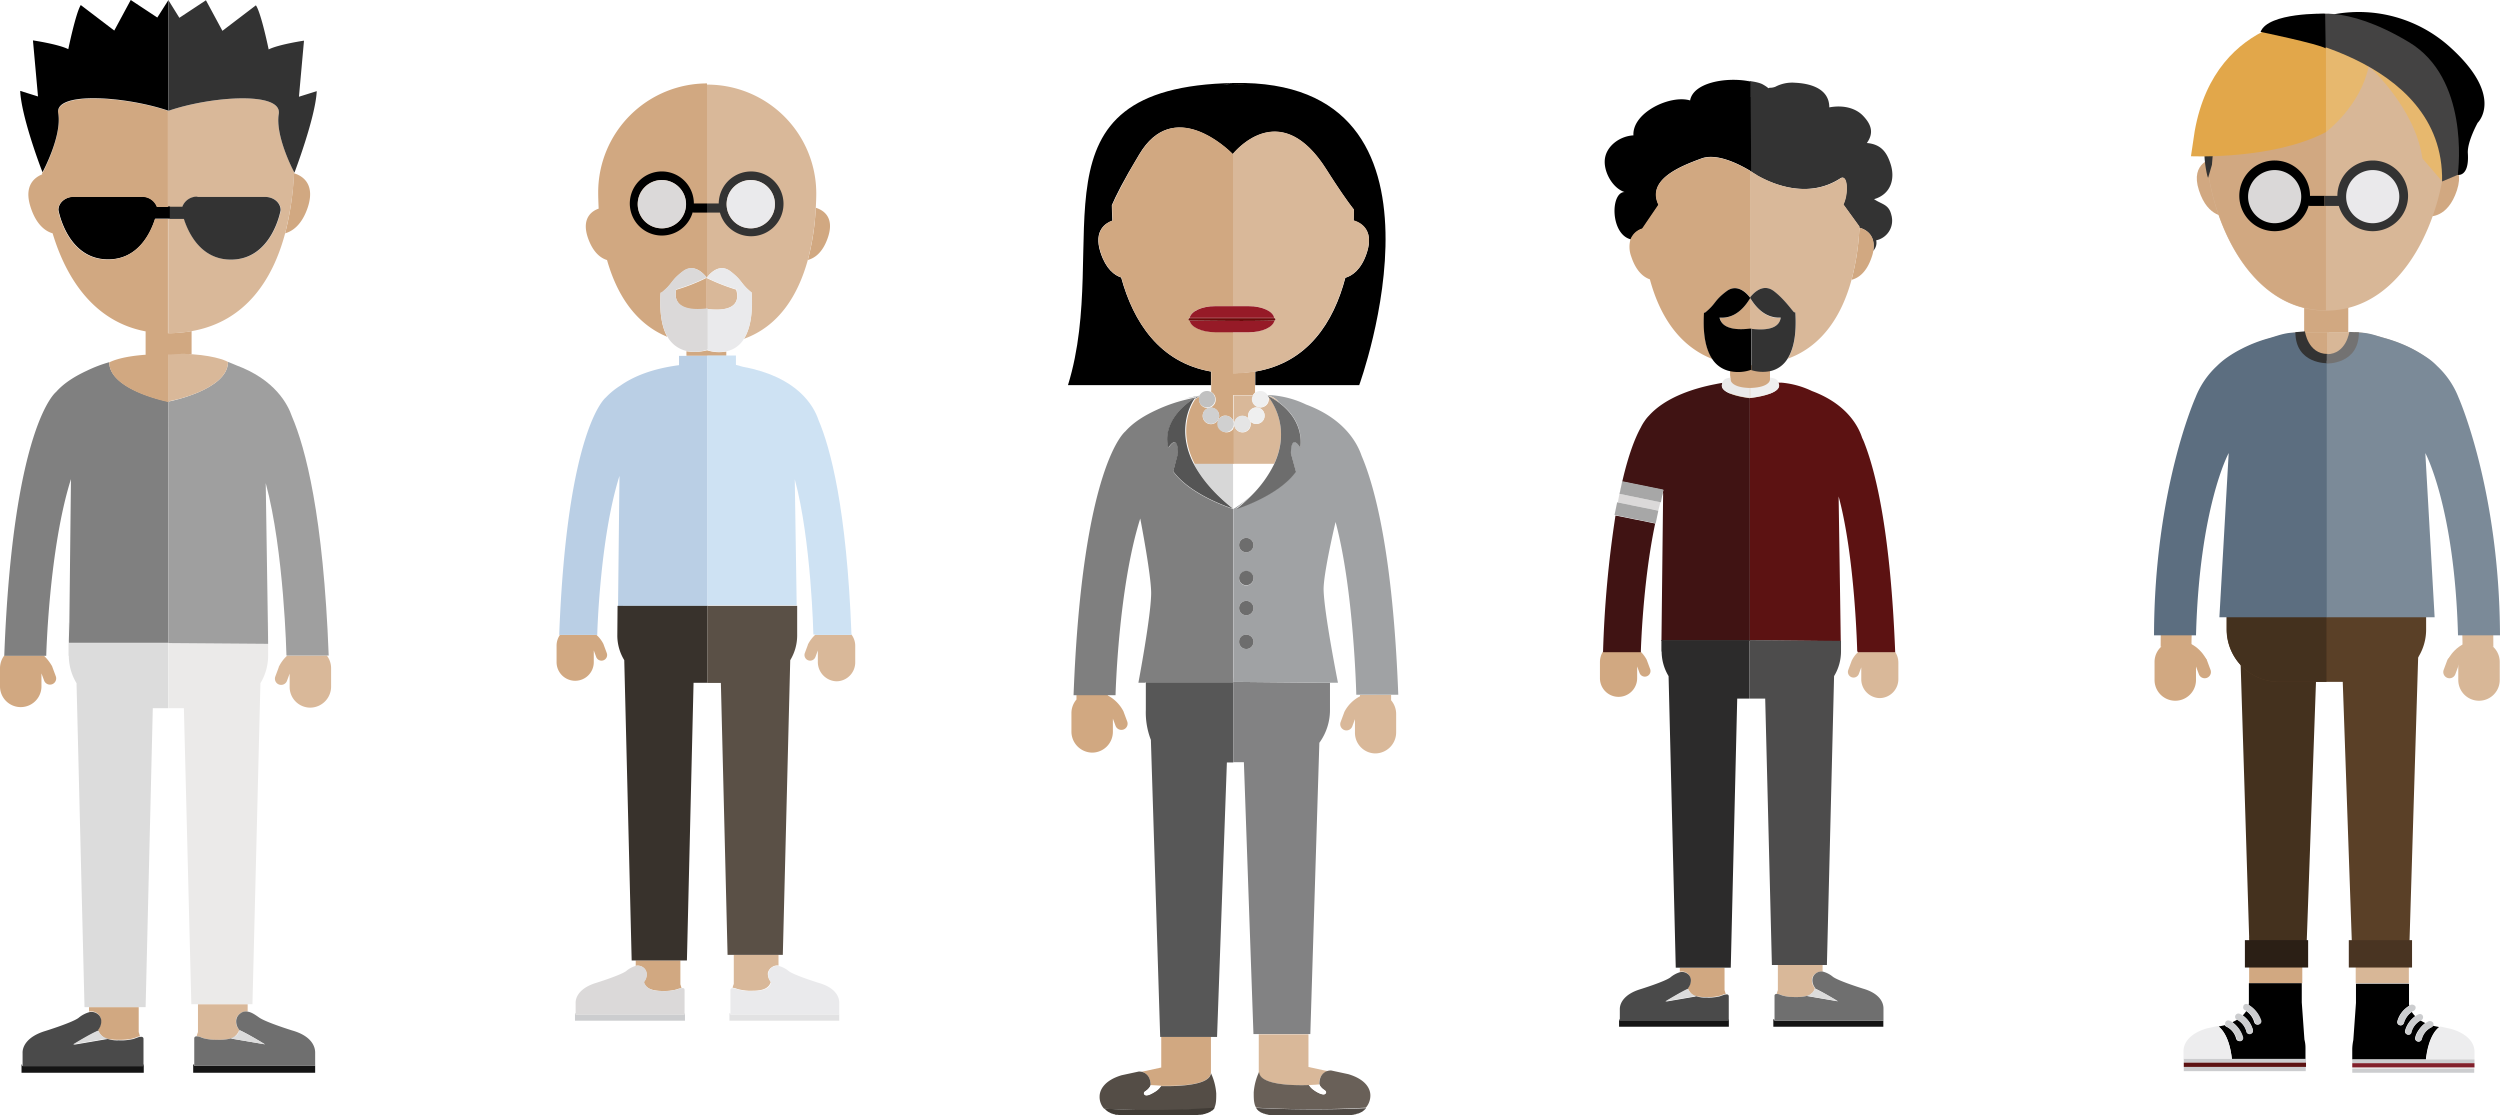 <svg xmlns="http://www.w3.org/2000/svg" viewBox="0 0 940.8 419.63"><defs><style>.cls-1{fill:#d1a881;}.cls-2{fill:#d9b899;}.cls-3{fill:#141414;}.cls-4{fill:#6f6f6f;}.cls-5{fill:#4a4a4a;}.cls-6{fill:#ebeae9;}.cls-7{fill:#dcdcdc;}.cls-8{fill:gray;}.cls-9{fill:#9f9f9f;}.cls-10{fill:#333;}.cls-11{fill:#696058;}.cls-12{fill:#4f4944;}.cls-13{fill:#fff;}.cls-14{fill:#544d46;}.cls-15{fill:#413c36;}.cls-16{fill:#575757;}.cls-17{fill:#828283;}.cls-18{fill:#7f7f7f;}.cls-19{fill:#a0a2a4;}.cls-20{fill:#961a27;}.cls-21{fill:#6b0a0a;}.cls-22{fill:#d7d7d7;}.cls-23{fill:#e5e5e5;}.cls-24{fill:#d0d0d0;}.cls-25{fill:#efefef;}.cls-26{fill:#c1c1c1;}.cls-27{fill:#555;}.cls-28{fill:#6d6d6d;}.cls-29{fill:#d8b797;}.cls-30{fill:#44311e;}.cls-31{fill:#5a4027;}.cls-32{fill:#2b1f15;}.cls-33{fill:#493422;}.cls-34{fill:#dad8d8;}.cls-35{fill:#eae9eb;}.cls-36{fill:#323232;}.cls-37{fill:#e7b86e;}.cls-38{fill:#e2a74a;}.cls-39{fill:#444343;}.cls-40{fill:#5c6e80;}.cls-41{fill:#7b8a98;}.cls-42{fill:#737272;}.cls-43{fill:#ededee;}.cls-44{fill:#cccdcf;}.cls-45{fill:#5c1212;}.cls-46{fill:#81202b;}.cls-47{fill:#eaeaec;}.cls-48{fill:#dbd9d9;}.cls-49{fill:#bacfe5;}.cls-50{fill:#cee2f3;}.cls-51{fill:#5a5046;}.cls-52{fill:#38322c;}.cls-53{fill:#e2e2e3;}.cls-54{fill:#401313;}.cls-55{fill:#eaeaea;}.cls-56{fill:#a7a7a7;}.cls-57{fill:#4d4c4c;}.cls-58{fill:#2c2b2b;}</style></defs><title>Asset 2</title><g id="Layer_2" data-name="Layer 2"><g id="Layer_1-2" data-name="Layer 1"><g id="Layer_2-2" data-name="Layer 2"><g id="Layer_1-2-2" data-name="Layer 1-2"><g id="Icons"><path class="cls-1" d="M36.9,387.8a6,6,0,0,0,1.6,2.2c1.7,1.2,4.1,1.3,6,1.3,1,0,2.1,0,3.1-.1a19.38,19.38,0,0,0,2.4-.4,12.7,12.7,0,0,0,1.7-.6,3.78,3.78,0,0,1,1-.2c-.2-.5-.3-1.1-.5-1.6V379H33.5v1.7a3.72,3.72,0,0,1,3,.6,3.55,3.55,0,0,1,1.5,2.4,4.56,4.56,0,0,1-1.1,3.6Z"/><path class="cls-2" d="M90.4,381.4a3.73,3.73,0,0,1,2.8-.7v-2.8H74.5v10.5A9.89,9.89,0,0,0,74,390a4.43,4.43,0,0,1,1.2.2c.6.2,1.1.4,1.7.6a19.38,19.38,0,0,0,2.4.4,16.08,16.08,0,0,0,3.1.1c2.2,0,5.1-.2,6.7-2,.2-.3,1.1-1.5.8-1.9a5,5,0,0,1-1.1-3.6A3.84,3.84,0,0,1,90.4,381.4Z"/><polygon class="cls-3" points="72.7 400.6 72.7 403.7 118.6 403.7 118.6 400.6 118.6 400.6 118.6 401.1 73.1 401.1 73.1 400.6 72.7 400.6"/><path class="cls-4" d="M82.4,391.3c-1,0-2.1,0-3.1-.1a19.38,19.38,0,0,1-2.4-.4,12.7,12.7,0,0,1-1.7-.6A4.43,4.43,0,0,0,74,390c-.5,0-.9.2-.9.8v10.3h45.5v-5c0-2.5-1.6-6.3-8.6-8.3,0,0-10-3.1-12.5-4.9-1.3-.9-2.8-2-4.3-2.2a3.34,3.34,0,0,0-2.8.7,3.74,3.74,0,0,0-1.5,2.5,5,5,0,0,0,1.1,3.6c.3.4-.6,1.6-.8,1.9C87.5,391.1,84.6,391.3,82.4,391.3Zm7.8-3.6c2.6,1.1,9.5,5.3,9.5,5.3l-12.9-2.2C89.3,390.4,90.2,387.7,90.2,387.7Z"/><polygon class="cls-3" points="8.1 400.6 8.1 403.7 54.1 403.7 54.1 400.6 53.9 400.6 53.9 401.1 8.3 401.1 8.3 400.6 8.1 400.6"/><path class="cls-5" d="M37,387.5a5,5,0,0,0,1.1-3.6,3.35,3.35,0,0,0-1.5-2.4,3.72,3.72,0,0,0-3-.6,10.88,10.88,0,0,0-4.1,2.2C27,384.9,17,388,17,388c-6.9,2.1-8.6,5.9-8.5,8.3v5H54V391c0-.7-.5-.9-1.1-.8a2.66,2.66,0,0,0-1,.2c-.6.2-1.1.4-1.7.6a19.38,19.38,0,0,1-2.4.4,16.08,16.08,0,0,1-3.1.1,11.47,11.47,0,0,1-6-1.3,3.77,3.77,0,0,0,1.8.8l-12.9,2.2a105,105,0,0,1,9.5-5.3h0C36.9,387.6,36.9,387.5,37,387.5Z"/><path class="cls-6" d="M63.4,266.5h5.8L72,377.9H95l3-120.8a19.91,19.91,0,0,0,2.9-10.3V234.3h-.1l.1,8L63.4,242Z"/><polygon class="cls-7" points="26 234.3 25.9 234.3 25.9 241 26 234.3"/><path class="cls-7" d="M25.9,246.8a19.93,19.93,0,0,0,2.9,10.3l3,121.9h23l2.7-112.5h5.8V242H25.8v4.8Z"/><path class="cls-1" d="M16.5,246.7H1.6A7.92,7.92,0,0,0,0,251.5v6.8a7.8,7.8,0,0,0,15.6,0h0v-4.9l1,2.7a2.34,2.34,0,1,0,4.4-1.6h0L19.7,251c0-.1-.1-.2-.1-.3h0A18.8,18.8,0,0,0,16.5,246.7Z"/><path class="cls-2" d="M116.8,266.3a7.92,7.92,0,0,0,7.8-8v-6.8a7.92,7.92,0,0,0-1.6-4.8H108.1a13.84,13.84,0,0,0-3.1,4.1h0a.37.37,0,0,0-.1.3l-1.3,3.5a2.34,2.34,0,1,0,4.4,1.6h0l1-2.7v4.9a7.77,7.77,0,0,0,7.64,7.9Z"/><path class="cls-1" d="M107.3,87.8c2.5-.7,6.3-2.9,8.6-10,3-9.5-3.2-12-5.3-12.6A108.54,108.54,0,0,1,107.3,87.8Z"/><path class="cls-2" d="M87,97.7c-11.3,0-16-9.9-17.7-15.3h-6v43a50.18,50.18,0,0,0,8.9-.8c20.3-3.6,30.5-19.5,35.1-36.8a115,115,0,0,0,3.4-22.6v-.4c-.9-1.8-7.1-14-5.8-21.9,1.4-8.6-25.4-6.7-41.5-1.2v-.1l-.1.1h-.1V77.9h5.4a5.77,5.77,0,0,1,5.7-3.8H99.8c3.3,0,5.9,2.3,5.9,5C105.7,79.1,102.5,97.7,87,97.7Z"/><path class="cls-8" d="M25.9,241v.9H63.4V161h0v-9.9c-.1,0-22.2-4.3-22.3-14.8a51.35,51.35,0,0,0-8.4,3.2c-4.3,2-8.5,4.5-11.6,8h0S4.9,159.9,1.6,246.8H17.4s1-40.2,9.3-66.5l-.6,54.1Z"/><path class="cls-9" d="M108.1,246.7h15.6c-2-52.9-8.8-78.2-13.8-89.9-1.6-4.7-6.4-13.9-20.9-19.3-1.1-.5-2.2-.9-3.2-1.3,0,10.6-22.3,14.9-22.3,14.9h-.1V161h0v81h0l37.5.3-.1-8-.8-52.5c6.9,25.4,7.8,64.9,7.8,64.9Z"/><path d="M53.4,74H27.9c-3.3,0-5.9,2.3-5.9,5,0,0,3.2,18.6,18.7,18.6,11.3,0,16-9.9,17.7-15.3H64V77.7H59.1A5.91,5.91,0,0,0,53.4,74Z"/><path class="cls-10" d="M74.3,74a5.86,5.86,0,0,0-5.7,3.8H63.9v4.6h5.3c1.7,5.3,6.4,15.3,17.7,15.3,15.5,0,18.7-18.6,18.7-18.6,0-2.8-2.6-5-5.9-5H74.3Z"/><path class="cls-2" d="M85.8,136.2h0s-3.6-2.2-13.6-2.9c-2.3-.2-4.9-.2-7.9-.2h-.8V151h0C63.4,151.1,85.8,146.9,85.8,136.2Z"/><path class="cls-1" d="M72.1,133.3v-8.7a50.18,50.18,0,0,1-8.9.8h0v-43H58.3c-1.7,5.3-6.4,15.3-17.7,15.3-15.5,0-18.7-18.6-18.7-18.6,0-2.8,2.6-5,5.9-5H53.3A5.86,5.86,0,0,1,59,77.9h4.2V41.7c-16-5.4-42.8-7.3-41.3,1.2S16,65.1,16,65.1a4.34,4.34,0,0,1-.2-.5,3.74,3.74,0,0,0,.1,1c-2.5,1-7.1,3.9-4.4,12.3,2.2,6.9,5.8,9.2,8.3,9.9,5.2,17.3,15.8,33.3,35,36.9v8.8c-10.1.7-13.7,2.9-13.7,2.9v.1c.2,10.5,22.3,14.8,22.3,14.8h.1V133.4h.8A52.07,52.07,0,0,1,72.1,133.3Z"/><path d="M63.2,41.6h.1l.1-.1V0L59.2,6.6,49.2,0,43,11.5,30.4,1.9c-1.9,3-4.7,16.6-4.7,16.6-3.8-1.9-13.3-3.3-13.3-3.3l1.9,21.1L7.6,34.2C8,43.3,14.5,61,15.8,64.3a4.34,4.34,0,0,0,.2.5s7.4-13.6,5.9-22.2C20.5,34.3,47.2,36.2,63.2,41.6Z"/><path class="cls-10" d="M110.7,64.8a.3.3,0,0,1,.1.2s7.9-20.7,8.4-30.7l-6.7,2.1,1.9-21.1s-9.5,1.4-13.3,3.3c0,0-2.8-13.7-4.8-16.6L83.7,11.6,77.5.1l-10,6.6L63.4.1V41.7c16-5.5,42.9-7.4,41.5,1.2C103.6,50.7,109.7,63,110.7,64.8Z"/><path class="cls-7" d="M27.5,393l12.9-2.2a5,5,0,0,1-1.8-.8,6,6,0,0,1-1.6-2.2h0C34.3,388.8,27.5,393,27.5,393Z"/><path class="cls-7" d="M86.8,390.8,99.7,393a105,105,0,0,0-9.5-5.3S89.3,390.4,86.8,390.8Z"/><path class="cls-1" d="M416.2,261.43H405.1v1.8a7.92,7.92,0,0,0-1.9,5.2v6.8a7.92,7.92,0,0,0,7.8,8,7.84,7.84,0,0,0,7.8-7.86v-4.94l1,2.7a2.34,2.34,0,1,0,4.4-1.6h0l-1.3-3.5c0-.1-.1-.2-.1-.3a14.11,14.11,0,0,0-5.9-6v-.3Z"/><path class="cls-2" d="M517.6,283.53a7.92,7.92,0,0,0,7.8-8v-6.8a7.92,7.92,0,0,0-1.9-5.2v-2H511.8v.5a13.61,13.61,0,0,0-5.9,5.9h0c0,.1-.1.2-.1.3l-1.3,3.5a2.34,2.34,0,1,0,4.4,1.6l1-2.7v4.9a7.76,7.76,0,0,0,7.54,8Z"/><path class="cls-2" d="M473.7,389.23v14.3a2,2,0,0,0,.3,1c1.8,3.7,12.5,4,18.4,3.9l4-.2c0-3.7,2.1-4.8,3.4-5.1l-7.4-1.6v-12.3Z"/><path class="cls-11" d="M497,411.63a9.15,9.15,0,0,1-2.4-1.3c-.49-.38-1-.78-1.4-1.2-.1-.1-.6-.8-.7-.8-6,.2-16.7-.1-18.4-3.9-.1-.3-.2-.6-.3-1a21.87,21.87,0,0,0-2,7.7c0,2.2,0,4.2.9,5.7a360.15,360.15,0,0,0,41.3,0,7,7,0,0,0,1.7-4.6c0-2.4-1.6-6-8.3-8l-6.5-1.4a6.64,6.64,0,0,0-1,.1c-1.3.3-3.4,1.4-3.4,5.1a3.36,3.36,0,0,1,.3.6,5.63,5.63,0,0,0,1.5,1.5c.3.2.9.6.7,1.1C498.7,412.13,497.6,411.83,497,411.63Z"/><path class="cls-12" d="M472.7,416.93c.1.2.3.4.4.6h0l.5.5h0c.2.1.4.3.6.4a.09.09,0,0,1,.1.1,4.76,4.76,0,0,0,.7.3c.1,0,.1,0,.2.1a1.94,1.94,0,0,0,.7.2.3.3,0,0,1,.2.1c.3.1.5.1.8.2a.34.34,0,0,1,.3.1c.3,0,.6.1,1,.1h30.3c.2,0,.4-.1.7-.1a.41.41,0,0,0,.3-.1c.2,0,.4-.1.7-.1.1,0,.1,0,.2-.1s.47-.12.7-.2h.1c.3-.1.6-.3.9-.4.1-.1.2-.1.4-.2a1.38,1.38,0,0,0,.4-.3c.1-.1.3-.2.4-.3l.3-.3c.1-.1.3-.2.4-.4l.1-.1h0Q493.42,418,472.7,416.93Z"/><path class="cls-13" d="M496.8,408.73l-.3-.6-4,.2c.1,0,.6.7.7.8a5.37,5.37,0,0,0,1.4,1.2,14.64,14.64,0,0,0,2.4,1.3c.6.2,1.7.5,2-.4.2-.5-.4-.8-.7-1.1A4,4,0,0,1,496.8,408.73Z"/><path class="cls-1" d="M429.6,403.33c1.3.3,3.4,1.4,3.4,5.1l4,.2c6,.1,16.7-.1,18.4-3.9.1-.3.2-.6.3-1v-13.6H437v11.6Z"/><path class="cls-14" d="M431.2,410.53a5.36,5.36,0,0,0,1.5-1.5l.3-.6c0-3.7-2.1-4.8-3.4-5.1a6.64,6.64,0,0,0-1-.1l-6.5,1.4c-6.7,2-8.3,5.7-8.3,8a6.57,6.57,0,0,0,1.7,4.6,360.15,360.15,0,0,0,41.3,0c.9-1.5.9-3.5.9-5.7a21.87,21.87,0,0,0-2-7.7,2,2,0,0,1-.3,1c-1.8,3.7-12.5,4-18.4,3.9-.1,0-.6.7-.7.8a5.37,5.37,0,0,1-1.4,1.2,19.84,19.84,0,0,1-2.4,1.3c-.6.2-1.7.5-2-.4C430.4,411,430.9,410.73,431.2,410.53Z"/><path class="cls-15" d="M415.6,417.13h0c.2.2.3.4.5.5l.3.3c.1.1.3.2.4.3a2.19,2.19,0,0,0,.5.3l.4.2a3.64,3.64,0,0,0,.9.4h.1a1.94,1.94,0,0,0,.7.2c.1,0,.1,0,.2.1a1.51,1.51,0,0,0,.7.1h.3c.2,0,.4.1.7.1h28.4a8.41,8.41,0,0,0,1.5-.1h.3c.3,0,.7-.1,1-.1a.41.41,0,0,0,.3-.1c.3-.1.6-.1.8-.2s.2,0,.2-.1c.24-.06.47-.12.7-.2s.1,0,.2-.1a4.88,4.88,0,0,1,.7-.3.1.1,0,0,0,.1-.1c.2-.1.4-.3.6-.4h.1c.2-.2.4-.3.5-.5h0a2.17,2.17,0,0,0,.4-.6h0C433.4,418.53,416,417.23,415.6,417.13Z"/><path class="cls-13" d="M431.2,410.53c-.3.2-.9.6-.7,1,.3.9,1.4.6,2,.4a11.36,11.36,0,0,0,2.4-1.3,18,18,0,0,0,1.4-1.2c.1-.1.6-.8.7-.8l-4-.2a3.36,3.36,0,0,0-.3.6A5.36,5.36,0,0,1,431.2,410.53Z"/><path class="cls-16" d="M433.1,278.43l3.5,111.8H458l3.7-103.3h2.4v-30.2H431.2v10.4A28.52,28.52,0,0,0,433.1,278.43Z"/><path class="cls-17" d="M464.1,254.63v2h0v30.2h4l3.6,102.3h21.4l3.4-109.6a21,21,0,0,0,4-12.5v-10.1h-3.3l-30.1-.3h-2.9l-.1-2Z"/><path class="cls-18" d="M451.3,149.23h0a4.86,4.86,0,0,0-1.2.2s-.2.3-.6.8A14.43,14.43,0,0,1,451.3,149.23Z"/><path class="cls-18" d="M431.1,256.73H464v-65.2c-.3-.1-16-5-22.5-14.1l1.9-6.9s.1-7.6-3.6-2.1c0,0-3.8-9.9,10.2-18.9-.9.2-1.9.4-3,.7a59,59,0,0,0-11.9,4.1c-4.3,2-8.5,4.5-11.6,8h0s-16.2,12.4-19.5,99.3h15.8s1-40.2,9.3-66.5c0,0,4.2,21.6,4.1,28.3-.1,8.7-4.8,33.5-4.8,33.5h2.7Z"/><path class="cls-19" d="M510.4,261.43h15.8c-2-52.9-8.8-78.2-13.8-89.9-1.6-4.7-6.4-13.9-20.9-19.3a36.64,36.64,0,0,0-12.8-3.5h-1.6c0,.1.1.1.1.2h0c.2,0,.4.1.7.1a6.59,6.59,0,0,1,3.4,2.4c10.2,7.5,8,16.9,8,16.9-3.7-5.5-3.6,2.1-3.6,2.1l1.9,6.9c-6.6,9.2-22.5,14.1-22.5,14.1a64.72,64.72,0,0,0,5.4-4.8,58.68,58.68,0,0,1-6.4,4.8h0v65.2H467l30.1.3h6.4s-5.2-26.1-5.4-35c-.1-6.2,4.5-25.5,4.5-25.5C509.5,222,510.4,261.43,510.4,261.43ZM469,244.23a2.7,2.7,0,1,1,2.7-2.7,2.7,2.7,0,0,1-2.7,2.7Zm0-12.7a2.7,2.7,0,1,1,2.7-2.7,2.7,2.7,0,0,1-2.7,2.7Zm0-11.2a2.7,2.7,0,1,1,2.7-2.7,2.75,2.75,0,0,1-2.7,2.7Zm0-12.5a2.7,2.7,0,1,1,2.7-2.7,2.7,2.7,0,0,1-2.7,2.7Z"/><path d="M506.3,104.53c-4.4,16.7-14.1,32-33.9,35.3v5.1h39.1s42.1-115.4-47.2-113.7c-79.8,1.5-45.8,59.9-62.4,113.7h53.8v-5.1c-19.4-3.4-29.2-18.7-33.8-35.4-2.4-.8-5.7-3-7.8-9.5-2.7-8.4,2.2-11.1,4.5-11.9-.1-2-.2-3.9-.2-5.8,1.4-3.3,4.3-9.2,10.3-19.1,12.8-21.6,33-2.3,35.1-.2v.2l.1-.1.1.1v-.2c1.9-2.3,18.3-20.7,35.1,5.8,4.5,7.1,7.9,12,10.4,15.2,0,1.3-.1,2.7-.1,4.1,2,.6,7.9,3,5,12C512.3,101.63,508.7,103.83,506.3,104.53ZM460,31.73c1.3-.1,2.6-.2,3.9-.2-1.4.1-2.7.2-3.9.2Zm4.1-.1h0c1.5,0,3,.1,4.5.2-1.5-.1-3-.2-4.5-.2Z"/><path class="cls-1" d="M461.2,156.43a3.12,3.12,0,0,1,2.8,1.8v-9.5h7.5a3.71,3.71,0,0,1,.8-1v-8a54.9,54.9,0,0,1-8.3.7v-15.5h-6.7c-5,0-9.1-1.9-9.6-4.4h0a.45.45,0,1,1,0-.9h0c.4-2.5,4.6-4.4,9.6-4.4h6.8V58.13L464,58a.1.1,0,0,1-.1.1v-.2c-2.1-2.1-22.2-21.4-35.1.2a208.93,208.93,0,0,0-10.3,19.1c0,1.9.1,3.8.2,5.8-2.3.8-7.2,3.5-4.5,11.9,2.1,6.5,5.4,8.7,7.8,9.5,4.5,16.7,14.3,32,33.8,35.4v7.7a3.25,3.25,0,0,1,1.7,2.7,3.11,3.11,0,1,1-6-.9,5.29,5.29,0,0,0-1.8,1.1c-1.8,2.7-6.4,11.9-.1,24.2h14.8v-13.7a3.08,3.08,0,0,1-2.8,1.8,3.12,3.12,0,0,1-3.1-3.1,2.63,2.63,0,0,1,2-3.14A2.84,2.84,0,0,1,461.2,156.43Zm-5.5,3.2a3.1,3.1,0,1,1,3.1-3.1h0A3.12,3.12,0,0,1,455.7,159.63Z"/><path class="cls-2" d="M479.5,120.63h0c-.5,2.5-4.6,4.4-9.6,4.4H464v15.5a53.63,53.63,0,0,0,8.3-.7c19.8-3.3,29.5-18.6,33.9-35.3,2.4-.7,6-2.8,8.2-9.6,2.9-9-3-11.5-5-12,.1-1.4.1-2.7.1-4.1-2.5-3.2-5.9-8.1-10.4-15.2-16.8-26.5-33.2-8-35.1-5.8v57.4h5.9c5,0,9.1,1.9,9.6,4.4h0C480.1,119.73,480.1,120.63,479.5,120.63Z"/><path class="cls-2" d="M468.6,31.83a32.21,32.21,0,0,0-4.5-.2h0C465.6,31.63,467.1,31.73,468.6,31.83Z"/><path class="cls-1" d="M460,31.73c1.3-.1,2.6-.1,3.9-.2C462.6,31.63,461.3,31.63,460,31.73Z"/><path class="cls-20" d="M464.1,115.23h-6.8c-5,0-9.1,1.9-9.6,4.4h31.8c-.4-2.5-4.6-4.4-9.6-4.4Z"/><path class="cls-20" d="M447.7,120.63c.4,2.5,4.6,4.4,9.6,4.4H470c5,0,9.1-1.9,9.6-4.4C468.9,120.93,458.3,120.73,447.7,120.63Z"/><path class="cls-21" d="M479.5,119.73H447.7a.45.45,0,0,0-.45.45.45.45,0,0,0,.45.45h0c10.6.1,21.2.3,31.8,0h0a.45.45,0,0,0,0-.9Z"/><path class="cls-1" d="M441.5,151.33a29.09,29.09,0,0,1,3.8-1A22.87,22.87,0,0,0,441.5,151.33Z"/><path class="cls-18" d="M451.4,148.93a51.29,51.29,0,0,0-6,1.3c1.9-.5,3.9-.8,6-1.2C451.3,149,451.3,149,451.4,148.93Z"/><path class="cls-22" d="M464.1,191.43v-16.9H449.3C451.9,179.73,456.5,185.43,464.1,191.43Z"/><path class="cls-13" d="M464.1,175.83v15.7a46.06,46.06,0,0,0,6.4-4.8c4.3-4.3,7.2-8.3,8.9-12.2H464v1.3Z"/><path class="cls-2" d="M477.2,149a31.17,31.17,0,0,1,4.1,2.5,7.21,7.21,0,0,0-3.4-2.4C477.7,149.13,477.4,149,477.2,149Z"/><path class="cls-2" d="M464.1,174.53h15.4c6.1-13-.3-22.8-2.1-25.2a2.71,2.71,0,0,1,.1.9,3.1,3.1,0,0,1-6.2,0h0a2.32,2.32,0,0,1,.4-1.4h-7.5v9.5a2.79,2.79,0,0,1,.3,1.3,3.1,3.1,0,1,1,3.1,3.1h0a3.12,3.12,0,0,1-3.1-3.1,2.79,2.79,0,0,1-.3,1.3v13.6Zm5.6-18.1a3.1,3.1,0,1,1,3.1,3.1h0a3,3,0,0,1-3.1-2.9v-.2Z"/><path class="cls-23" d="M467.5,156.43a3.1,3.1,0,1,0,3.1,3.1h0A3.12,3.12,0,0,0,467.5,156.43Z"/><path class="cls-24" d="M461.2,156.43a3.1,3.1,0,1,0,2.8,4.4,3,3,0,0,0,0-2.6A3,3,0,0,0,461.2,156.43Z"/><path class="cls-25" d="M469.7,156.43a3.1,3.1,0,1,0,3.1-3.1h0A3.12,3.12,0,0,0,469.7,156.43Z"/><path class="cls-25" d="M477.1,148.83a3.14,3.14,0,0,0-2.8-1.7,3.46,3.46,0,0,0-2,.7,3.71,3.71,0,0,0-.8,1,3.28,3.28,0,0,0-.4,1.4,3.1,3.1,0,0,0,6.2,0c0-.3-.1-.6-.1-.9a5.68,5.68,0,0,0-.5-.6c.1.1.2.1.3.2S477.1,148.83,477.1,148.83Z"/><path class="cls-24" d="M452.6,156.43a3.1,3.1,0,1,0,3.1-3.1h0A3.12,3.12,0,0,0,452.6,156.43Z"/><path class="cls-26" d="M455.7,147.53a2.81,2.81,0,0,0-1.5-.4,3.19,3.19,0,0,0-2.9,1.9v.3h0a3.07,3.07,0,1,0,6,.9h0a2.32,2.32,0,0,0-.4-1.4A2.14,2.14,0,0,0,455.7,147.53Z"/><path class="cls-27" d="M441.5,177.33c6.6,9.1,22.3,14,22.5,14.1h0c-7.6-6-12.1-11.8-14.8-16.9-6.3-12.3-1.6-21.5.1-24.2a6,6,0,0,1,.6-.8c-14,9-10.2,18.9-10.2,18.9,3.7-5.5,3.6,2.1,3.6,2.1Z"/><path class="cls-28" d="M489.3,168.43s2.1-9.4-8-16.9a25.67,25.67,0,0,0-4.1-2.5h0c-.1-.1-.2-.1-.3-.2a5.68,5.68,0,0,1,.5.6c1.8,2.4,8.2,12.1,2.1,25.2a44,44,0,0,1-8.9,12.2,64.72,64.72,0,0,1-5.4,4.8s15.9-4.9,22.5-14.1l-1.9-6.9C485.8,170.43,485.7,162.93,489.3,168.43Z"/><path class="cls-28" d="M466.3,205.13a2.7,2.7,0,1,0,2.7-2.7,2.7,2.7,0,0,0-2.7,2.7Z"/><path class="cls-28" d="M466.3,217.53a2.7,2.7,0,1,0,2.7-2.7,2.7,2.7,0,0,0-2.7,2.7Z"/><path class="cls-28" d="M466.3,228.83a2.7,2.7,0,1,0,2.7-2.7,2.7,2.7,0,0,0-2.7,2.7Z"/><path class="cls-28" d="M466.3,241.53a2.7,2.7,0,1,0,2.7-2.7,2.63,2.63,0,0,0-2.7,2.56Z"/><rect class="cls-1" x="846.4" y="352.6" width="20" height="17.4"/><rect class="cls-29" x="886.5" y="352.6" width="20" height="17.4"/><path class="cls-1" d="M829.2,150.8h47.3V125h-12S829.2,129.6,829.2,150.8Z"/><polygon class="cls-30" points="867.9 359 872.7 224.4 842.4 224.4 846.6 359 867.9 359"/><path class="cls-31" d="M857.7,256.6h35.6A19.67,19.67,0,0,0,913,237V224.4H837.9v12.5A19.82,19.82,0,0,0,857.7,256.6Z"/><path class="cls-30" d="M857.7,256.6h17.8V224.4H838v12.5a19.67,19.67,0,0,0,19.64,19.7Z"/><rect class="cls-32" x="844.8" y="353.8" width="23.8" height="10.3"/><polygon class="cls-31" points="906.6 359 910.7 224.4 880.5 224.4 885.2 359 906.6 359"/><rect class="cls-33" x="883.9" y="353.8" width="23.8" height="10.3"/><path class="cls-1" d="M835.5,71.6c3.4,10.7,10.5,9.8,10.5,9.8l-4.9-21.8C841.1,59.5,832,60.9,835.5,71.6Z"/><path class="cls-1" d="M914.1,81.4s7,.9,10.5-9.8S919,59.5,919,59.5Z"/><path class="cls-1" d="M827.5,71.6c3.4,10.7,10.5,9.8,10.5,9.8l-4.9-21.8C833.1,59.5,824,60.9,827.5,71.6Z"/><rect class="cls-1" x="867.1" y="108.5" width="16.6" height="16.6"/><path class="cls-29" d="M830.1,54c0,24.9,14.7,62.9,45.2,62.9,30.3,0,45.1-37.9,45.1-62.9a45.15,45.15,0,0,0-90.3,0Z"/><path class="cls-1" d="M875.3,116.8V8.8a45.21,45.21,0,0,0-45.2,45.1C830.1,78.9,845.1,116.8,875.3,116.8Z"/><path class="cls-29" d="M875.7,125v25.8h46.6c0-21.2-34.8-25.8-34.8-25.8Z"/><g id="_Group_" data-name=" Group "><path d="M867.5,75.6a1.9,1.9,0,0,0,1.9,1.9h5.4V73.7h-5.4a1.84,1.84,0,0,0-1.9,1.78Z"/><path class="cls-10" d="M874.8,73.7v3.8h5.1a1.9,1.9,0,0,0,0-3.8Z"/><path d="M842.7,73.7A13.3,13.3,0,1,0,856,60.4h0a13.29,13.29,0,0,0-13.3,13.28Z"/><path class="cls-34" d="M846,74a10,10,0,1,0,10-10A10,10,0,0,0,846,74Z"/><path class="cls-10" d="M879.6,73.7a13.3,13.3,0,1,0,13.3-13.3h0A13.36,13.36,0,0,0,879.6,73.7Z"/><path class="cls-35" d="M882.9,74a10,10,0,1,0,10-10A10,10,0,0,0,882.9,74Z"/></g><path class="cls-36" d="M831,66.8c.3-.9,1.4-4.8,1.4-4.8l.3-3.7-3.1-1.4C829.3,60.3,830.8,67.7,831,66.8Z"/><path class="cls-37" d="M875.3,8.8V49.7s13-9.7,16.1-24.8c0,0,17.4,15.4,20.2,34.7l7.3,8.5s3.8-43.6-25.8-55.2C893.1,13,881.6,8.1,875.3,8.8Z"/><path class="cls-38" d="M825.9,49.4l-1.4,9.4s30.9,1.4,50.8-9.1V6.1S833.9,4.4,825.9,49.4Z"/><path d="M922.3,18A51.25,51.25,0,0,0,878.2,5.4c51.4,21.6,46.5,60.4,46.5,60.4s4.6,1.1,4-8.1c-.3-4.3,3.7-11.5,3.7-11.5S942.6,36.5,922.3,18Z"/><path class="cls-39" d="M869.2,5.9s-19.4,1.4-17,6.2c0,0,67.8,8.3,66.8,56.2l5.9-2.5c.4-2.9,4.1-36.4-18.3-49.9C881.8,1,869.2,5.9,869.2,5.9Z"/><path d="M850.7,12s21.7,4.5,24.5,6.2l-.2-13C875,5.1,853.5,4.6,850.7,12Z"/><g id="_Group_2" data-name=" Group 2"><g id="_Group_3" data-name=" Group 3"><path class="cls-29" d="M925.1,249.1v6.8a7.8,7.8,0,0,0,15.6,0V249.1a7.8,7.8,0,0,0-15.6,0Z"/><path class="cls-29" d="M920.9,248.6l-1.3,3.5a2.34,2.34,0,0,0,4.4,1.6h0l1.3-3.5a2.38,2.38,0,0,0-1.4-3A2.42,2.42,0,0,0,920.9,248.6Z"/><path class="cls-29" d="M925.3,250.1h7.2v-8.9c-8-.2-11.4,7.2-11.4,7.2Z"/></g></g><path class="cls-29" d="M938.3,243.4c0-78.1-18.9-102.2-18.9-102.2l-4,30.2c11.4,25.7,11.3,72,11.3,72Z"/><g id="_Group_4" data-name=" Group 4"><g id="_Group_5" data-name=" Group 5"><path class="cls-1" d="M810.8,249.1v6.8a7.8,7.8,0,0,0,15.6,0V249.1a7.8,7.8,0,0,0-15.6,0Z"/><path class="cls-1" d="M827.6,247.2a2.3,2.3,0,0,0-1.43,2.92l0,.08,1.3,3.5a2.34,2.34,0,1,0,4.4-1.6l-1.3-3.5A2.42,2.42,0,0,0,827.6,247.2Z"/><path class="cls-1" d="M819,250.1h7.2l4.2-1.8s-3.4-7.4-11.4-7.2Z"/></g></g><path class="cls-1" d="M832,141.2s-18.9,24.1-18.9,102.2h11.6s-.2-46.3,11.3-72Z"/><path class="cls-40" d="M875.8,232.3V135.7c-7.7,0-10.7-10.6-10.7-10.6-5.1,0-6.9.9-11,2.1a53.08,53.08,0,0,0-10.6,4.1,45,45,0,0,0-5.5,3.3,28.93,28.93,0,0,0-3.7,3.1,32.21,32.21,0,0,0-8.1,11.9s-15.5,34.6-15.6,89.5h15.8c1.3-48.4,12.3-68.6,12.3-68.6l-3.5,61.8Z"/><path class="cls-10" d="M863.8,125c0,12.1,12.1,11.7,12.1,11.7v-3.5c-7.4,0-8.5-8.5-8.5-8.5Z"/><path class="cls-41" d="M940.8,239.1c-.2-54.9-15.6-89.5-15.6-89.5a32.21,32.21,0,0,0-8.1-11.9,22.87,22.87,0,0,0-3.7-3.1,61.08,61.08,0,0,0-5.5-3.3,53.08,53.08,0,0,0-10.6-4.1c-4.2-1.2-5.9-2.1-11-2.1,0,0-3,10.6-10.7,10.6v96.6h40.6l-3.5-61.8s11,20.2,12.3,68.6Z"/><path class="cls-42" d="M875.6,133.3v3.5s12.1.4,12.1-11.7l-3.6-.2C884.1,124.8,883,133.3,875.6,133.3Z"/><path d="M843.1,391.8h-.4a1.26,1.26,0,0,1-1.2-.9,6.78,6.78,0,0,0-3.6-4.5.9.9,0,0,1-.6-.6l-2.4.5c1.1.8,4.1,3.8,5,12.2h27.7v-4.1a12.31,12.31,0,0,0-.4-3.2l-1-14V370H846.3v7.2a3.37,3.37,0,0,1-.1,1,10.34,10.34,0,0,1,4.5,5.8,1.21,1.21,0,0,1-.8,1.5h0c-.1,0-.2.1-.4.1a1.26,1.26,0,0,1-1.2-.9,7.36,7.36,0,0,0-3-4.2,10,10,0,0,1-1.3,1.6,10,10,0,0,1,3.8,5.4,1.16,1.16,0,0,1-.6,1.4.35.35,0,0,0-.2.1c-.1,0-.2.1-.4.1a1.31,1.31,0,0,1-1.2-.8v-.1a7.2,7.2,0,0,0-3.5-4.5c-.6.4-1.3.7-1.8,1a9.67,9.67,0,0,1,2.4,2.5,13.61,13.61,0,0,1,1.4,2.9,1.23,1.23,0,0,1-.61,1.63Z"/><path class="cls-43" d="M834.6,386.1l-4.1.9c-7.1,2.1-8.8,6-8.8,8.5v3.1h18.2c-.9-8.4-3.9-11.4-5-12.2A.72.72,0,0,0,834.6,386.1Z"/><polygon class="cls-44" points="867.8 398.5 840 398.5 821.8 398.5 821.8 399.9 867.8 399.9 867.8 398.5"/><rect class="cls-44" x="821.8" y="401.5" width="45.9" height="1.6"/><polygon class="cls-45" points="821.8 401.5 867.8 401.5 867.8 400.6 867.8 399.9 821.8 399.9 821.8 400.6 821.8 401.5"/><path class="cls-44" d="M840.2,384.8a3.09,3.09,0,0,0-1.2-.7,1.17,1.17,0,0,0-1.55.58.61.61,0,0,0-.05.12,1.38,1.38,0,0,0,.7,1.6,7.1,7.1,0,0,1,3.6,4.5,1.39,1.39,0,0,0,1.2.9h.4a1.22,1.22,0,0,0,.82-1.53.14.14,0,0,0,0-.07,11.1,11.1,0,0,0-1.4-2.9A11.4,11.4,0,0,0,840.2,384.8Z"/><path class="cls-44" d="M844,382.2a3.09,3.09,0,0,0-1.2-.7,1.23,1.23,0,1,0-.9,2.3h0a7.2,7.2,0,0,1,3.5,4.5v.1a1.31,1.31,0,0,0,1.2.8.79.79,0,0,0,.4-.1.35.35,0,0,0,.2-.1,1.2,1.2,0,0,0,.6-1.4A9.58,9.58,0,0,0,844,382.2Z"/><path class="cls-44" d="M846.3,378.2c-.3-.2-.5-.2-.5-.3a1.17,1.17,0,0,0-1.55.58.61.61,0,0,0,0,.12,1.15,1.15,0,0,0,.54,1.54l.16.06a3.36,3.36,0,0,1,.6.3,7.87,7.87,0,0,1,3,4.2,1.39,1.39,0,0,0,1.2.9.79.79,0,0,0,.4-.1,1.17,1.17,0,0,0,.83-1.42l0-.08A10.8,10.8,0,0,0,846.3,378.2Z"/><path d="M906.5,370.2H886.6v7.2l-1,14a20.14,20.14,0,0,0-.4,3.2v4.1h27.7c.9-8.4,3.9-11.4,5-12.2l-2.4-.5a1.17,1.17,0,0,1-.6.6,7.1,7.1,0,0,0-3.6,4.5,1.39,1.39,0,0,1-1.2.9.79.79,0,0,1-.4-.1,1.15,1.15,0,0,1-.82-1.42.24.24,0,0,1,0-.08,7.89,7.89,0,0,1,1.4-2.9,9.67,9.67,0,0,1,2.4-2.5,15.83,15.83,0,0,1-1.8-1,7.2,7.2,0,0,0-3.5,4.5v.1a1.17,1.17,0,0,1-1.1.8.79.79,0,0,1-.4-.1.35.35,0,0,1-.2-.1,1.2,1.2,0,0,1-.6-1.4,10,10,0,0,1,3.8-5.4,10,10,0,0,1-1.3-1.6,7.87,7.87,0,0,0-3,4.2,1.29,1.29,0,0,1-1.2.9.79.79,0,0,1-.4-.1,1.15,1.15,0,0,1-.82-1.42.24.24,0,0,1,0-.08,9.59,9.59,0,0,1,4.5-5.8,3.07,3.07,0,0,1-.1-1v-7.2h-.1Z"/><path class="cls-43" d="M918.4,386.3a1.68,1.68,0,0,0-.4.3c-1.1.8-4.1,3.8-5,12.2h18.2v-3.1c0-2.5-1.7-6.4-8.8-8.5Z"/><polygon class="cls-44" points="885.2 400.1 931.2 400.1 931.2 398.7 913 398.7 885.2 398.7 885.2 400.1"/><polygon class="cls-46" points="885.2 401.7 931.2 401.7 931.2 400.8 931.2 400.1 885.2 400.1 885.2 400.8 885.2 401.7"/><path class="cls-44" d="M914,384.3a6.27,6.27,0,0,0-1.2.7,9.67,9.67,0,0,0-2.4,2.5,13.61,13.61,0,0,0-1.4,2.9,1.24,1.24,0,0,0,.8,1.5c.1,0,.2.1.4.1a1.26,1.26,0,0,0,1.2-.9,6.78,6.78,0,0,1,3.6-4.5.9.9,0,0,0,.6-.6,1.17,1.17,0,0,0,.1-1A1.44,1.44,0,0,0,914,384.3Z"/><path class="cls-44" d="M910.2,381.7a4,4,0,0,0-1.2.7,10,10,0,0,0-3.8,5.4,1.16,1.16,0,0,0,.6,1.4.35.35,0,0,1,.2.1c.1,0,.2.1.4.1a1.08,1.08,0,0,0,1.1-.8v-.1A7.2,7.2,0,0,1,911,384h.1a1.35,1.35,0,0,0,.7-1.6,1.18,1.18,0,0,0-1.48-.75Z"/><path class="cls-44" d="M907.3,378.1a5.09,5.09,0,0,0-.5.3,10.34,10.34,0,0,0-4.5,5.8,1.21,1.21,0,0,0,.8,1.5h0c.1,0,.2.1.4.1a1.26,1.26,0,0,0,1.2-.9,7.87,7.87,0,0,1,3-4.2,1.54,1.54,0,0,1,.6-.3,1.35,1.35,0,0,0,.7-1.6A1.53,1.53,0,0,0,907.3,378.1Z"/><rect class="cls-44" x="885.2" y="402.1" width="45.9" height="1.6"/><path class="cls-1" d="M227.09,242.36a11.52,11.52,0,0,0-2.61-3.42H210.71a7.09,7.09,0,0,0-1.26,4.14v6.11a7,7,0,1,0,14,0v-4.41l.9,2.43a2.11,2.11,0,1,0,4-1.43l-1.17-3.15C227.18,242.54,227.09,242.44,227.09,242.36Z"/><path class="cls-2" d="M314.84,256.39a7.12,7.12,0,0,0,7-7.2v-6.11a7,7,0,0,0-1.53-4.42v.27H306.74a13,13,0,0,0-2.61,3.42h0a.32.32,0,0,0-.09.27l-1.17,3.15a2.11,2.11,0,1,0,4,1.44h0l.9-2.43v4.41A7.26,7.26,0,0,0,314.84,256.39Z"/><path class="cls-1" d="M243.11,371.14c1.44,1.53,4,1.72,6,1.8.9,0,1.89,0,2.79-.08a18.06,18.06,0,0,0,2.16-.37c.54-.08,1-.36,1.53-.45a3.35,3.35,0,0,1,.9-.18c-.18-.45-.27-1-.45-1.44v-9H239.24v2.07a3.37,3.37,0,0,1,2.7.54,3.26,3.26,0,0,1,1.35,2.16,4.1,4.1,0,0,1-1,3.24C242.12,369.89,242.93,371,243.11,371.14Z"/><path class="cls-2" d="M290.45,364a3.29,3.29,0,0,1,2.52-.63v-4.14H276.14v11.07a7.09,7.09,0,0,0-.45,1.44,3.35,3.35,0,0,1,1.08.18,9.65,9.65,0,0,0,1.53.45,19.46,19.46,0,0,0,2.16.36,16.21,16.21,0,0,0,2.79.09c2,0,4.59-.19,6-1.8.18-.18,1-1.35.72-1.72a4.45,4.45,0,0,1-1-3.23A3.44,3.44,0,0,1,290.45,364Z"/><path class="cls-1" d="M258.32,132.19v1.71h15v-1.62a14.53,14.53,0,0,1-7.2-.45A19.15,19.15,0,0,1,258.32,132.19Z"/><path class="cls-1" d="M304,97.82c2.16-.54,5.58-2.34,7.65-8.74,2.7-8.36-3.15-10.44-4.68-10.89A89.86,89.86,0,0,1,304,97.82Z"/><path class="cls-2" d="M304,97.82a95.56,95.56,0,0,0,3-19.54c.09-1.89.18-3.78.18-5.49a41,41,0,0,0-41-40.95H266v72.64c.63-.9,4.41-5.76,8.82-2.35,4.86,3.7,3.6,4.41,8.1,8.1h-.09c.54,8.65-.81,14-2.88,17.29C293.42,122.66,300.44,110.68,304,97.82Z"/><path class="cls-2" d="M277,109A77.88,77.88,0,0,1,266,104.66v11.61h.36v.09C278.66,117.71,277.85,111.49,277,109Z"/><path class="cls-1" d="M249.14,110.06c4.23-3.51,3.15-4.32,7.92-7.92,4.59-3.51,8.55,1.89,8.91,2.43a.09.09,0,0,1,.09-.09h0V31.39a41,41,0,0,0-40.95,41c0,2,.09,4,.18,6.12-2.07.72-6.57,3.15-4.14,10.71,2,6,5.13,8,7.29,8.64,3.51,12.42,10.35,23.85,22.68,28.89-1.89-3.33-3-8.55-2.52-16.38Z"/><path class="cls-1" d="M265.79,116.27h0c.09-.1.09-.1.18-.1v-11.6h-.09a68.36,68.36,0,0,1-11.43,4.5C253.91,111.67,253.73,117.71,265.79,116.27Z"/><path class="cls-47" d="M266.42,116.27v15.39a.62.62,0,0,0-.27.09,14.76,14.76,0,0,0,7.2.45,9.9,9.9,0,0,0,6.66-4.77c2.07-3.33,3.42-8.64,2.88-17.28H283c-4.59-3.69-3.33-4.41-8.1-8.1-4.41-3.33-8.19,1.53-8.82,2.34l-.09.09v.09h.09a70.16,70.16,0,0,0,11.07,4.32C277.85,111.49,278.66,117.71,266.42,116.27Z"/><path class="cls-48" d="M257,102c-4.77,3.6-3.6,4.41-7.92,7.92l-.54.18c-.45,7.84.63,13,2.52,16.39a11,11,0,0,0,7.29,5.58,14.76,14.76,0,0,0,7.74-.45.62.62,0,0,1,.27-.09V116.08h-.54c-12.06,1.35-12-4.59-11.34-7.2a66.68,66.68,0,0,0,11.43-4.5h0v-.09C265.52,103.93,261.56,98.63,257,102Z"/><path class="cls-49" d="M234.47,228h31.77V133.91H255.53v3.51c-10.26,1.35-17.28,4.31-22.14,7.74a27.92,27.92,0,0,0-5.4,4.41h0s-14.58,11.16-17.55,89.37h14.31s.9-36.18,8.37-59.85l-.54,49h1.89Z"/><path class="cls-50" d="M306.83,238.94h13.59v-.27c-1.8-47.43-7.92-70.11-12.42-80.64-1.71-5.13-7.74-16.2-28.44-20l-2.61-.72v-3.51h-10.8v94h33.66l-.72-47.43c6.21,22.86,7,58.41,7,58.41h.72Z"/><path class="cls-51" d="M270.56,228h-4.41v29h5.13l2.52,102.33h20.79l2.79-110.88a18,18,0,0,0,2.61-9.18V228Z"/><path class="cls-52" d="M232.4,228h0l-.09,11.25a17.83,17.83,0,0,0,2.61,9.18l2.79,113H258.5L261,256.94h5.13V228Z"/><polygon class="cls-44" points="216.38 381.31 216.38 384.11 257.77 384.11 257.77 381.31 257.6 381.31 257.6 381.76 216.65 381.76 216.65 381.31 216.38 381.31"/><path class="cls-48" d="M243.38,366.19A3.06,3.06,0,0,0,242,364a3.37,3.37,0,0,0-2.7-.54,9.81,9.81,0,0,0-3.69,2c-2.25,1.61-11.25,4.41-11.25,4.41-6.21,1.89-7.74,5.31-7.74,7.47v4.5h41v-9.27c0-.63-.45-.81-1-.72a2.3,2.3,0,0,0-.9.18,10.31,10.31,0,0,1-1.53.45,20.27,20.27,0,0,1-2.16.36,15.32,15.32,0,0,1-2.79.09c-2,0-4.59-.18-6-1.8-.18-.18-1-1.35-.72-1.71A4.46,4.46,0,0,0,243.38,366.19Z"/><polygon class="cls-53" points="274.51 381.31 274.51 384.11 315.82 384.11 315.82 381.76 274.88 381.76 274.88 381.31 274.51 381.31"/><path class="cls-47" d="M283.25,372.94c-.9,0-1.89,0-2.79-.08a17.4,17.4,0,0,1-2.16-.37c-.54-.08-1-.36-1.53-.45a4,4,0,0,0-1.08-.18c-.45,0-.81.18-.81.72v9.27h40.95v-4.5c0-2.25-1.44-5.67-7.74-7.47,0,0-9-2.79-11.25-4.41a9.91,9.91,0,0,0-3.87-2,3.41,3.41,0,0,0-3.87,2.88h0a4.46,4.46,0,0,0,1,3.24c.27.36-.54,1.44-.72,1.71C287.84,372.76,285.23,372.94,283.25,372.94Z"/><path d="M249.05,64.52a12.06,12.06,0,1,0,11.61,15.39,1.23,1.23,0,0,0,.54.09h4.86V76.58h-4.95A12.05,12.05,0,0,0,249.05,64.52Zm0,21.41a9.09,9.09,0,1,1,9.09-9.09,9.08,9.08,0,0,1-9.09,9.09Z"/><path class="cls-10" d="M270.47,76.58h-4.41V80h4.86a12.19,12.19,0,1,0-.45-3.41Zm21.15.26a9.09,9.09,0,1,1-9.09-9.09,9.08,9.08,0,0,1,9.09,9.09Z"/><path class="cls-48" d="M240,76.84a9.09,9.09,0,1,0,9.09-9.09A9.08,9.08,0,0,0,240,76.84Z"/><path class="cls-47" d="M273.44,76.84a9.09,9.09,0,1,0,9.09-9.09,9.08,9.08,0,0,0-9.09,9.09Z"/><rect class="cls-1" x="651.14" y="137.43" width="14.94" height="12.42"/><path class="cls-1" d="M651.14,139.68v1.71h14.94v-1.62a14.54,14.54,0,0,1-7.2-.45A18.71,18.71,0,0,1,651.14,139.68Z"/><path class="cls-50" d="M648.62,145l.27-.09h0c-.18.09-.27.09-.45.18A.31.31,0,0,1,648.62,145Z"/><path class="cls-10" d="M711.35,61.38c-1.35-4-3.42-7.11-8.82-7.56,2.88-4,1.44-7.2-1.35-10.17s-7.47-4.23-12.78-3.24c0-7.92-8.91-9.09-12.87-9.27a13.64,13.64,0,0,0-7.47,1.53,5.67,5.67,0,0,1-2.16.36c-1.08.27.63.54-2.52-1.26-1.8-1-5.67-1.35-5.67-1.35.36.09.63.09.9.18v5.76h.09l.09,28v.09s.9.63,2.43,1.53c.09.09.18.09.27.18,5.58,3.15,18.9,8.82,31,1,2.88-1.89,3.06,5.76,1.17,9.81l6,8.28v.45c1.44.36,6.39,2.07,5.22,8.73a4.34,4.34,0,0,0,1.17-4,7.55,7.55,0,0,0,5.84-8.94c0-.11,0-.22-.08-.33-.9-4.32-3.51-4.14-6.57-6.21C711.71,73.08,713.33,67.05,711.35,61.38Z"/><path d="M640.16,59.67c5.85-2.25,14.22,2.07,18.63,4.68.09,0,.09.09.18.09l-.09-28h-.09V30.69c-.27-.09-.63-.09-.9-.18-8.64-1.53-20.7.63-21.87,7.29-7.38-2.25-21.78,4.5-21.33,13.14-5.22.27-10.62,4.23-10.8,9.63-.18,4.5,3.06,10.26,7.47,11.7-5.4.09-5.4,16,2.43,17.82a6.87,6.87,0,0,1,4.32-4v.09h0l6.12-9C619.64,67.68,631.88,62.73,640.16,59.67Z"/><path class="cls-1" d="M696.77,105.3c2.16-.54,5.58-2.34,7.65-8.73a11.2,11.2,0,0,0,.54-2.16c1.17-6.66-3.78-8.37-5.22-8.73A94.86,94.86,0,0,1,696.77,105.3Z"/><path class="cls-2" d="M670.13,119.61c-3.33.27-7.56-1.08-11.43-7.29v11.43h.36v.09C667.52,124.74,669.77,122.13,670.13,119.61Z"/><path class="cls-2" d="M696.77,105.3a94.86,94.86,0,0,0,3-19.62v-.45l-6-8.28c2-4,1.71-11.7-1.17-9.81-12.06,7.92-25.38,2.16-31-1h0a1.27,1.27,0,0,0-.27-.18c-1.53-.9-2.43-1.53-2.43-1.53h0c-.09,0-.09-.09-.18-.09v47.52c.81-1.08,4.5-5.58,8.82-2.25,3.69,2.79,6.48,6.75,7.56,7.92l.54.18c.54,8.64-.81,13.95-2.88,17.28C686.15,130.14,693.26,118.17,696.77,105.3Z"/><path class="cls-1" d="M641.87,117.54c4.23-3.51,3.15-4.32,7.92-7.92,4.5-3.42,8.37,1.71,8.91,2.43l.09-.09V64.44c-4.32-2.61-12.69-6.93-18.63-4.68-8.28,3.06-20.52,8-16.11,17.28l-6.12,9h0V86a6.87,6.87,0,0,0-4.32,4,10.4,10.4,0,0,0,.27,6.57c1.89,5.76,4.86,7.83,7,8.55,3.51,13,10.53,24.93,23.58,30-2.25-3.33-3.69-8.64-3.15-17.46Z"/><path class="cls-1" d="M647.18,119.61c.54,2.52,3.06,5.13,11.43,4.14v-.09h.18V112.23a.28.28,0,0,1-.09-.18C654.83,118.53,650.51,119.79,647.18,119.61Z"/><path d="M661.58,66.15c-.09-.09-.18-.09-.27-.18C661.49,66.15,661.58,66.24,661.58,66.15Z"/><path class="cls-10" d="M659.15,123.75v15.39a1.07,1.07,0,0,0-.27.09,14.54,14.54,0,0,0,7.2.45,10.12,10.12,0,0,0,6.66-4.77c2.07-3.33,3.42-8.64,2.88-17.28l-.54-.18c-1.08-1.17-3.87-5.13-7.56-7.92-4.32-3.24-8,1.26-8.82,2.25a.09.09,0,0,1-.09.09l.09.09a.09.09,0,0,1-.09.09c0,.09.09.09.09.18,3.78,6.21,8.1,7.47,11.43,7.29C669.77,122.13,667.52,124.74,659.15,123.75Z"/><path d="M658.61,112.23l.09-.09-.09-.09c-.54-.72-4.41-5.85-8.91-2.43-4.77,3.6-3.69,4.41-7.92,7.92l-.54.18c-.54,8.73.9,14.13,3.15,17.46a10.46,10.46,0,0,0,6.66,4.5,14.55,14.55,0,0,0,7.74-.45,1.07,1.07,0,0,1,.27-.09V123.66h-.54c-8.37,1-10.89-1.62-11.43-4.14C650.51,119.79,654.83,118.53,658.61,112.23Z"/><path class="cls-2" d="M707.39,262.71a7.12,7.12,0,0,0,7-7.2v-6.12a7.36,7.36,0,0,0-1.17-4h-14a11.07,11.07,0,0,0-2.43,3.33h0c0,.09-.09.18-.09.27l-1.17,3.15a2.11,2.11,0,0,0,4,1.44h0l.9-2.43v4.41A7.1,7.1,0,0,0,707.39,262.71Z"/><path class="cls-1" d="M602.09,249.12v6.12a7,7,0,1,0,14,0v-4.44l.9,2.43a2.11,2.11,0,1,0,4-1.44h0l-1.17-3.15c0-.09-.09-.18-.09-.27h0a12.28,12.28,0,0,0-2.25-3.06H603.26v-.18A7.53,7.53,0,0,0,602.09,249.12Z"/><path class="cls-54" d="M603.26,245.43h14.22c0-.54.72-26.28,5.4-48.42L607.94,194a413,413,0,0,0-4.68,51.3Z"/><path class="cls-48" d="M608.84,189.09l15.21,3.06c.27-1.08.54-2.16.81-3.15l-15.3-3.15.63-3A55.44,55.44,0,0,0,608.84,189.09Z"/><path class="cls-54" d="M625.94,241.11h32.58V149.85h0c-1.08-.09-12.51-1.53-10.26-5.76h-.18s-1.08.18-2.88.54c-6.84,1.35-18.09,4.5-24.66,11.79a12.74,12.74,0,0,0-1.62,2,16.53,16.53,0,0,0-1.44,2.43c-2,3.6-4.59,9.9-7,20.43l15.48,3.15-.45,2.34a8.72,8.72,0,0,1,.36-1.17l-.63,55.62h.72Z"/><path class="cls-45" d="M699.2,245.43h14c-1.71-44-7-66.78-11.43-78.3h0a20,20,0,0,0-1-2.34c0-.09-.09-.18-.09-.27-1.44-4.23-5.76-12.51-18.81-17.37A33,33,0,0,0,670.4,144h-1.26c2.34,4.23-9.45,5.67-10.62,5.76h0V241h4.68l27,.27h2.52l-.81-54.45c6.21,22.86,7,58.41,7,58.41h.27Z"/><path class="cls-55" d="M648.26,144h0c-2.25,4.23,9.18,5.67,10.26,5.76V146c-4.14-.09-5.94-1.08-6.75-2a2.4,2.4,0,0,1-.54-1.08,2.21,2.21,0,0,1,0-.81C648.35,142.38,648.26,143.82,648.26,144Z"/><path class="cls-25" d="M658.61,146h0l-.09,3.78h0V146Z"/><path class="cls-25" d="M665.54,144c-.81.9-2.7,1.89-6.93,2h0v3.78c1.08-.09,13-1.53,10.62-5.76h0c0-.09,0-1.62-3.06-1.89h-.09a2.17,2.17,0,0,1-.54,1.89Z"/><polygon class="cls-56" points="610.1 182.88 609.47 185.85 624.77 189 625.04 189 625.49 186.66 625.94 184.24 610.46 181.09 610.46 181.09 610.1 182.88"/><polygon class="cls-56" points="608.57 189 607.58 193.78 607.94 193.87 622.88 196.93 623.06 197.01 624.05 192.25 623.96 192.16 608.84 189.09 608.57 189"/><rect class="cls-13" x="634.49" y="277.56" width="0.54" height="0.09"/><rect class="cls-13" x="636.56" y="277.56" width="0.54" height="0.09"/><rect class="cls-13" x="637.64" y="277.56" width="0.54" height="0.09"/><rect class="cls-13" x="635.57" y="277.56" width="0.54" height="0.09"/><rect class="cls-13" x="630.35" y="277.56" width="0.54" height="0.09"/><rect class="cls-13" x="629.27" y="277.56" width="0.54" height="0.09"/><rect class="cls-13" x="632.42" y="277.56" width="0.54" height="0.09"/><rect class="cls-13" x="633.41" y="277.56" width="0.54" height="0.09"/><rect class="cls-13" x="631.34" y="277.56" width="0.54" height="0.09"/><rect class="cls-13" x="685.43" y="277.56" width="0.54" height="0.09"/><rect class="cls-13" x="686.42" y="277.56" width="0.54" height="0.09"/><rect class="cls-13" x="681.29" y="277.56" width="0.54" height="0.09"/><rect class="cls-13" x="687.5" y="277.56" width="0.54" height="0.09"/><rect class="cls-13" x="684.35" y="277.56" width="0.54" height="0.09"/><rect class="cls-13" x="683.36" y="277.56" width="0.54" height="0.09"/><rect class="cls-13" x="682.28" y="277.56" width="0.54" height="0.09"/><rect class="cls-13" x="688.49" y="277.56" width="0.54" height="0.09"/><rect class="cls-13" x="680.21" y="277.56" width="0.54" height="0.09"/><path class="cls-1" d="M635.21,372.06a5.25,5.25,0,0,0,1.44,2c1.53,1.08,3.69,1.17,5.4,1.17.9,0,1.89,0,2.79-.09a15.7,15.7,0,0,0,2.16-.36,9.6,9.6,0,0,0,1.53-.54,3.42,3.42,0,0,1,.9-.18c-.18-.45-.27-1-.45-1.44v-8.46H632.15v1.53a3.36,3.36,0,0,1,2.7.54,3.22,3.22,0,0,1,1.35,2.16,4.1,4.1,0,0,1-1,3.24Z"/><path class="cls-2" d="M683.36,366.3a3.38,3.38,0,0,1,2.52-.63v-2.52H669.05v9.45a9.23,9.23,0,0,0-.45,1.44,3.94,3.94,0,0,1,1.08.18c.54.18,1,.36,1.53.54a15.7,15.7,0,0,0,2.16.36,14.47,14.47,0,0,0,2.79.09c2,0,4.59-.18,6-1.8.18-.18,1-1.35.72-1.71a4.52,4.52,0,0,1-1-3.24A3.16,3.16,0,0,1,683.36,366.3Z"/><polygon class="cls-3" points="667.34 383.58 667.34 386.38 708.74 386.38 708.74 384.04 667.7 384.04 667.7 383.58 667.34 383.58"/><path class="cls-4" d="M676.16,375.21c-.9,0-1.89,0-2.79-.09a15.7,15.7,0,0,1-2.16-.36,9.6,9.6,0,0,1-1.53-.54,3.94,3.94,0,0,0-1.08-.18c-.45,0-.81.18-.81.72V384h41v-4.5c0-2.25-1.44-5.67-7.74-7.47,0,0-9-2.79-11.25-4.41a9.91,9.91,0,0,0-3.87-2,3.38,3.38,0,0,0-2.52.63,3.17,3.17,0,0,0-1.35,2.25,4.52,4.52,0,0,0,1,3.24c.27.36-.54,1.44-.72,1.71C680.75,375,678.14,375.21,676.16,375.21Zm6.93-3.15c2.34,1,8.55,4.77,8.55,4.77l-11.61-2A4.48,4.48,0,0,0,683.09,372.06Z"/><polygon class="cls-3" points="609.29 383.58 609.29 386.38 650.6 386.38 650.6 383.58 650.42 383.58 650.42 384.04 609.47 384.04 609.47 383.58 609.29 383.58"/><path class="cls-5" d="M635.3,371.79a4.5,4.5,0,0,0,1-3.24,3,3,0,0,0-1.35-2.16,3.36,3.36,0,0,0-2.7-.54,9.93,9.93,0,0,0-3.69,2c-2.25,1.62-11.25,4.41-11.25,4.41-6.21,1.89-7.74,5.31-7.74,7.47v4.5h41v-9.27c0-.63-.45-.81-1-.72a2.77,2.77,0,0,0-.9.18c-.54.18-1,.36-1.53.54a15.7,15.7,0,0,1-2.16.36,14.45,14.45,0,0,1-2.79.09,10.25,10.25,0,0,1-5.4-1.17,3.22,3.22,0,0,0,1.62.72l-11.61,2q4.15-2.6,8.55-4.77C635.21,371.88,635.21,371.79,635.3,371.79Z"/><path class="cls-57" d="M664.28,262.89l2.52,100.26h20.7l2.7-108.72a17.93,17.93,0,0,0,2.61-9.27v-4h0l-34.29-.27v22Z"/><path class="cls-58" d="M625.31,245.16a17.93,17.93,0,0,0,2.61,9.27l2.7,109.71h20.7l2.43-101.25h4.68v-22H625.22v4.32Z"/><path class="cls-7" d="M635.21,372.06c-2.34,1-8.55,4.77-8.55,4.77l11.61-2a4.29,4.29,0,0,1-1.62-.72A7.07,7.07,0,0,1,635.21,372.06Z"/><path class="cls-7" d="M680,374.76l11.61,2q-4.15-2.6-8.55-4.77A4.16,4.16,0,0,1,680,374.76Z"/></g></g></g></g></g></svg>